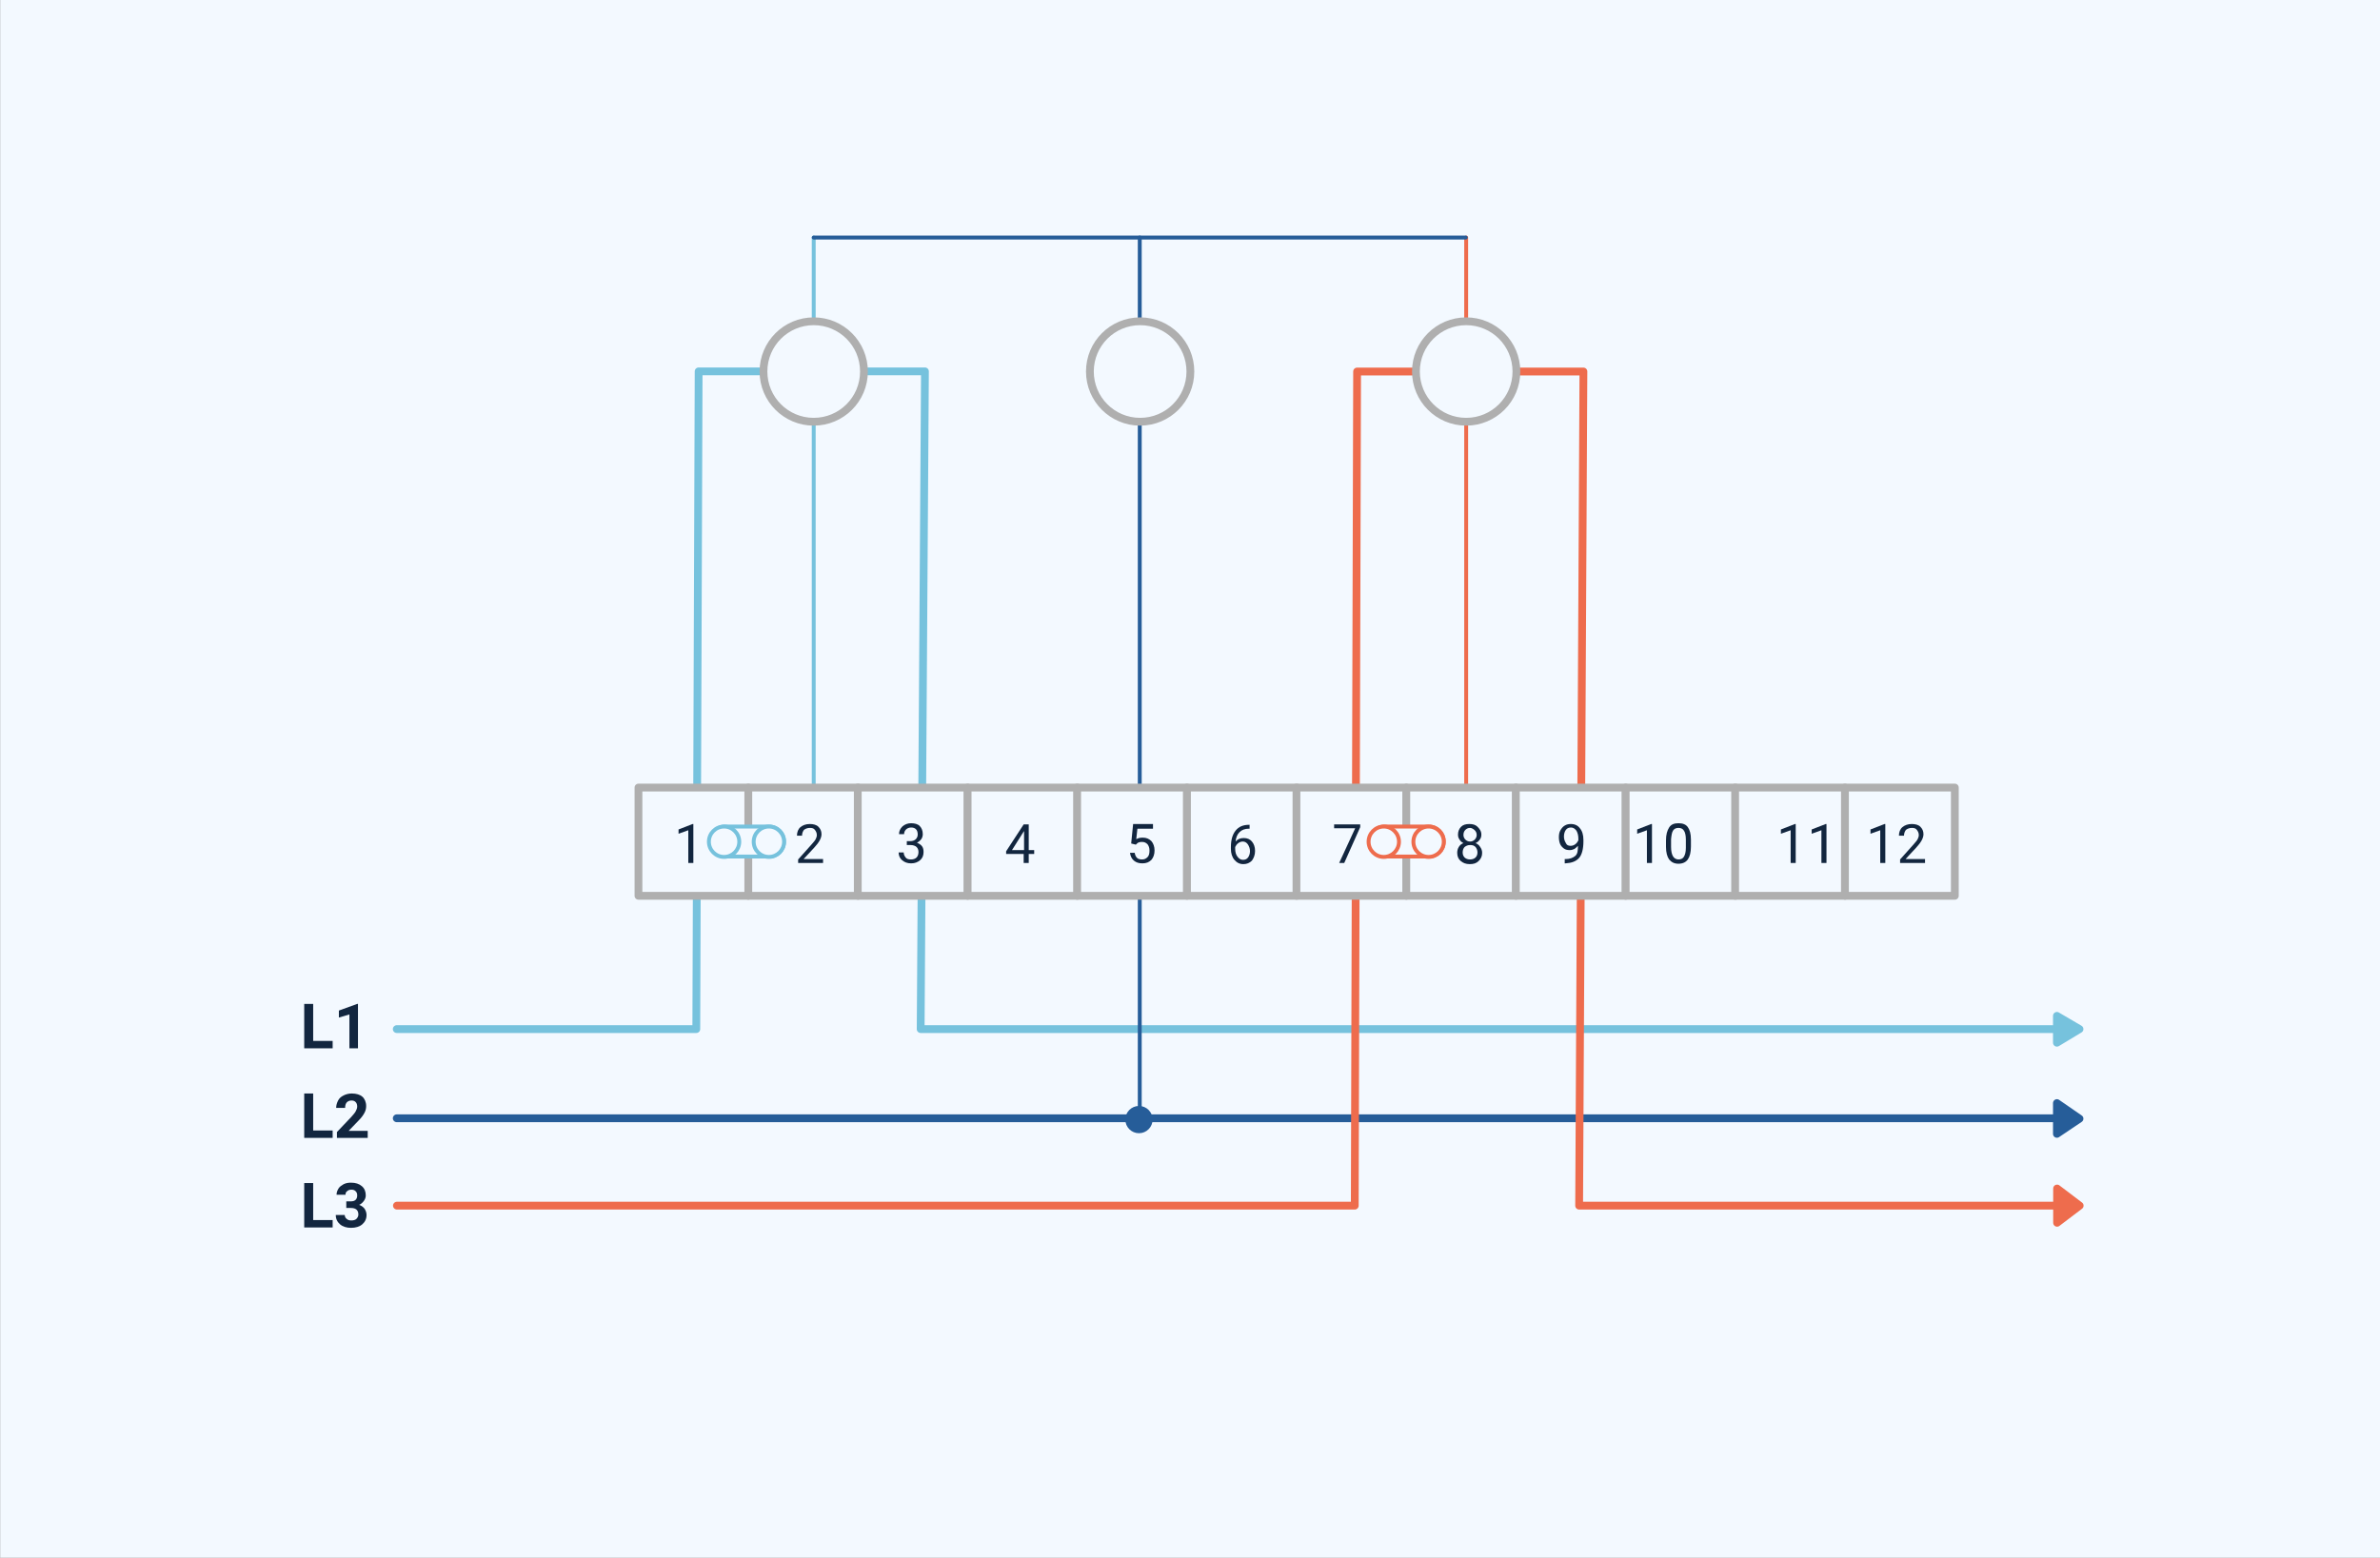 <?xml version="1.0" encoding="utf-8"?>
<!-- Generator: Adobe Illustrator 25.3.1, SVG Export Plug-In . SVG Version: 6.00 Build 0)  -->
<svg version="1.1" id="Layer_1" xmlns="http://www.w3.org/2000/svg" xmlns:xlink="http://www.w3.org/1999/xlink" x="0px" y="0px"
	 viewBox="0 0 611 400" style="enable-background:new 0 0 611 400;" xml:space="preserve">
<rect x="0" y="0" width="611" height="400" fill="#808080" stroke="none"/>
<style type="text/css">
	.st0{fill:#F3F9FF;}
	.st1{fill:none;stroke:#76C2DD;stroke-width:2;stroke-linecap:round;stroke-linejoin:round;}
	.st2{fill:#76C2DD;stroke:#76C2DD;stroke-width:2;stroke-linecap:round;stroke-linejoin:round;}
	.st3{fill:none;stroke:#265D99;stroke-width:2;stroke-linecap:round;stroke-linejoin:round;}
	.st4{fill:#265D99;stroke:#265D99;stroke-width:2;stroke-linecap:round;stroke-linejoin:round;}
	.st5{fill:none;stroke:#EE6C4D;stroke-width:2;stroke-linecap:round;stroke-linejoin:round;}
	.st6{fill:#EE6C4D;stroke:#EE6C4D;stroke-width:2;stroke-linecap:round;stroke-linejoin:round;}
	.st7{fill:none;stroke:#76C2DD;stroke-linecap:round;}
	.st8{fill:none;stroke:#265D99;stroke-linecap:round;stroke-linejoin:round;}
	.st9{fill:none;stroke:#EE6C4D;stroke-linecap:round;stroke-linejoin:round;}
	.st10{fill:#F3F9FF;stroke:#AFAFAF;stroke-width:2;stroke-linecap:round;stroke-linejoin:round;}
	.st11{fill:#F3F9FF;stroke:#76C2DD;stroke-linecap:round;stroke-linejoin:round;}
	.st12{fill:#F3F9FF;stroke:#EE6C4D;stroke-linecap:round;stroke-linejoin:round;}
	.st13{enable-background:new    ;}
	.st14{fill:#12263F;}
	.st15{fill:#265D99;}
</style>
<g id="Grupo_84327" transform="translate(-494.855 -4248)">
	<g id="Grupo_84320">
		<g id="Grupo_84325">
			<g id="Grupo_84326">
				<rect id="Rectángulo_31429" x="494.9" y="4248" class="st0" width="611" height="400"/>
			</g>
		</g>
	</g>
	<g id="Grupo_84287" transform="translate(12.855)">
		<g id="Grupo_84235" transform="translate(583.855 4343.365)">
			<path id="Trazado_102482" class="st1" d="M0,168.9h76.9L77.5,0h58.1l-1.1,168.9h291.7"/>
			<path id="Trazado_102483" class="st2" d="M426.2,165.5v6.9l5.8-3.5L426.2,165.5z"/>
		</g>
		<g id="Grupo_84236" transform="translate(583.855 4343.365)">
			<path id="Trazado_102484" class="st3" d="M0,191.8h426.2"/>
			<path id="Trazado_102485" class="st4" d="M426.2,187.9v7.9l5.8-3.9L426.2,187.9z"/>
		</g>
		<path id="Trazado_102487" class="st5" d="M583.9,4557.6h245.9l0.6-214.2h58.1l-1.1,214.2h122.7"/>
		<path id="Trazado_102488" class="st6" d="M1010.1,4553.2v8.8l5.8-4.4L1010.1,4553.2z"/>
		<path id="Trazado_102491" class="st7" d="M690.9,4450.2V4309"/>
		<line id="Línea_190" class="st8" x1="774.6" y1="4534.5" x2="774.6" y2="4309"/>
		<line id="Línea_191" class="st9" x1="858.4" y1="4450.2" x2="858.4" y2="4309"/>
		<circle id="Elipse_4142" class="st10" cx="690.9" cy="4343.4" r="12.9"/>
		<circle id="Elipse_4143" class="st10" cx="774.7" cy="4343.4" r="12.9"/>
		<circle id="Elipse_4144" class="st10" cx="858.4" cy="4343.4" r="12.9"/>
		<path id="Trazado_102490" class="st8" d="M690.9,4309h167.4"/>
		<g id="Grupo_84239" transform="translate(645.91 4450.238)">
			<rect id="Rectángulo_31873" x="0" y="0" class="st10" width="28.2" height="27.8"/>
			<rect id="Rectángulo_31874" x="28.2" y="0" class="st10" width="28.2" height="27.8"/>
			<rect id="Rectángulo_31875" x="56.3" y="0" class="st10" width="28.2" height="27.8"/>
			<rect id="Rectángulo_31876" x="84.5" y="0" class="st10" width="28.2" height="27.8"/>
		</g>
		<g id="Grupo_84240" transform="translate(758.53 4450.238)">
			<rect id="Rectángulo_31877" x="0" y="0" class="st10" width="28.2" height="27.8"/>
			<rect id="Rectángulo_31878" x="28.2" y="0" class="st10" width="28.2" height="27.8"/>
			<rect id="Rectángulo_31879" x="56.3" y="0" class="st10" width="28.2" height="27.8"/>
			<rect id="Rectángulo_31880" x="84.5" y="0" class="st10" width="28.2" height="27.8"/>
		</g>
		<g id="Grupo_84241" transform="translate(871.15 4450.238)">
			<rect id="Rectángulo_31881" x="0" y="0" class="st10" width="28.2" height="27.8"/>
			<rect id="Rectángulo_31882" x="28.2" y="0" class="st10" width="28.2" height="27.8"/>
			<rect id="Rectángulo_31883" x="56.3" y="0" class="st10" width="28.2" height="27.8"/>
			<rect id="Rectángulo_31884" x="84.5" y="0" class="st10" width="28.2" height="27.8"/>
		</g>
		<g id="Grupo_84242" transform="translate(663.988 4460.252)">
			<path id="Rectángulo_31885" class="st11" d="M4.1,0h11.4c2.1,0,3.8,1.7,3.8,3.8v0.1c0,2.1-1.7,3.8-3.8,3.8H4.1
				C2,7.7,0.3,6,0.3,3.9V3.8C0.3,1.7,2,0,4.1,0z"/>
			<circle id="Elipse_4134" class="st11" cx="3.9" cy="3.9" r="3.9"/>
			<circle id="Elipse_4135" class="st11" cx="15.4" cy="3.9" r="3.9"/>
		</g>
		<g id="Grupo_84244" transform="translate(833.349 4460.252)">
			<path id="Rectángulo_31887" class="st12" d="M4.1,0h11.4c2.1,0,3.8,1.7,3.8,3.8v0.1c0,2.1-1.7,3.8-3.8,3.8H4.1
				C2,7.7,0.3,6,0.3,3.9V3.8C0.3,1.7,2,0,4.1,0z"/>
			<circle id="Elipse_4138" class="st12" cx="3.9" cy="3.9" r="3.9"/>
			<circle id="Elipse_4139" class="st12" cx="15.4" cy="3.9" r="3.9"/>
		</g>
		<g class="st13">
			<path class="st14" d="M562.4,4515.3h5v1.9h-7.3v-11.4h2.3V4515.3z"/>
			<path class="st14" d="M574,4517.2h-2.3v-8.7l-2.7,0.8v-1.8l4.7-1.7h0.2V4517.2z"/>
		</g>
		<g class="st13">
			<path class="st14" d="M660,4469.6h-1.3v-8.4l-2.5,0.9v-1.1l3.6-1.4h0.2V4469.6z"/>
		</g>
		<g class="st13">
			<path class="st14" d="M693.4,4469.6h-6.5v-0.9l3.4-3.8c0.5-0.6,0.9-1,1.1-1.4c0.2-0.4,0.3-0.7,0.3-1.1c0-0.5-0.2-0.9-0.5-1.3
				s-0.7-0.5-1.3-0.5c-0.6,0-1.1,0.2-1.5,0.5c-0.3,0.4-0.5,0.9-0.5,1.5h-1.3c0-0.9,0.3-1.7,0.9-2.2s1.4-0.8,2.4-0.8
				c0.9,0,1.7,0.2,2.2,0.7c0.5,0.5,0.8,1.1,0.8,1.9c0,1-0.6,2.1-1.9,3.5l-2.7,2.9h5V4469.6z"/>
		</g>
		<g class="st13">
			<path class="st14" d="M714.7,4464h1c0.6,0,1.1-0.2,1.4-0.5s0.5-0.7,0.5-1.2c0-1.2-0.6-1.8-1.7-1.8c-0.5,0-1,0.2-1.3,0.5
				c-0.3,0.3-0.5,0.7-0.5,1.2h-1.3c0-0.8,0.3-1.4,0.9-2c0.6-0.5,1.3-0.8,2.2-0.8c0.9,0,1.7,0.2,2.2,0.7s0.8,1.2,0.8,2.1
				c0,0.4-0.1,0.9-0.4,1.3s-0.7,0.7-1.1,0.9c0.5,0.2,1,0.5,1.3,0.9s0.4,0.9,0.4,1.5c0,0.9-0.3,1.6-0.9,2.1s-1.3,0.8-2.3,0.8
				s-1.7-0.3-2.3-0.8s-0.9-1.2-0.9-2h1.3c0,0.5,0.2,0.9,0.5,1.3s0.8,0.5,1.4,0.5c0.6,0,1.1-0.2,1.4-0.5s0.5-0.8,0.5-1.4
				c0-0.6-0.2-1-0.5-1.3s-0.9-0.5-1.5-0.5h-1V4464z"/>
		</g>
		<g class="st13">
			<path class="st14" d="M746.1,4466.3h1.4v1h-1.4v2.3h-1.3v-2.3h-4.5v-0.7l4.5-6.9h1.3V4466.3z M741.8,4466.3h3.1v-4.9l-0.2,0.3
				L741.8,4466.3z"/>
		</g>
		<g class="st13">
			<path class="st14" d="M772.4,4464.6l0.5-5h5.1v1.2h-4l-0.3,2.7c0.5-0.3,1-0.4,1.7-0.4c0.9,0,1.6,0.3,2.2,0.9
				c0.5,0.6,0.8,1.4,0.8,2.4c0,1-0.3,1.8-0.8,2.4c-0.6,0.6-1.3,0.9-2.3,0.9c-0.9,0-1.6-0.2-2.2-0.7s-0.9-1.2-1-2h1.2
				c0.1,0.6,0.3,1,0.6,1.3c0.3,0.3,0.8,0.4,1.3,0.4c0.6,0,1-0.2,1.4-0.6s0.5-1,0.5-1.7c0-0.7-0.2-1.2-0.5-1.6
				c-0.4-0.4-0.8-0.6-1.4-0.6c-0.6,0-1,0.1-1.3,0.4l-0.3,0.3L772.4,4464.6z"/>
		</g>
		<g class="st13">
			<path class="st14" d="M802.8,4459.7v1.1h-0.2c-1,0-1.8,0.3-2.4,0.9c-0.6,0.6-0.9,1.4-1,2.4c0.5-0.6,1.2-0.9,2.1-0.9
				c0.9,0,1.6,0.3,2.1,0.9c0.5,0.6,0.8,1.4,0.8,2.4c0,1-0.3,1.8-0.8,2.5c-0.6,0.6-1.3,0.9-2.2,0.9c-1,0-1.7-0.4-2.3-1.1
				c-0.6-0.7-0.9-1.7-0.9-2.8v-0.5c0-1.8,0.4-3.2,1.2-4.2c0.8-1,1.9-1.5,3.5-1.5H802.8z M801.1,4464.1c-0.4,0-0.8,0.1-1.2,0.4
				c-0.4,0.3-0.6,0.6-0.8,1v0.5c0,0.8,0.2,1.5,0.6,2s0.8,0.8,1.4,0.8c0.6,0,1-0.2,1.3-0.6c0.3-0.4,0.5-1,0.5-1.6
				c0-0.7-0.2-1.2-0.5-1.7C802.1,4464.4,801.6,4464.1,801.1,4464.1z"/>
		</g>
		<g class="st13">
			<path class="st14" d="M831.2,4460.4l-4.1,9.2h-1.3l4.1-8.9h-5.4v-1h6.7V4460.4z"/>
		</g>
		<g class="st13">
			<path class="st14" d="M862.3,4462.3c0,0.5-0.1,0.9-0.4,1.3c-0.3,0.4-0.6,0.7-1.1,0.9c0.5,0.2,0.9,0.5,1.2,1
				c0.3,0.4,0.5,0.9,0.5,1.5c0,0.9-0.3,1.5-0.9,2.1s-1.3,0.8-2.3,0.8c-1,0-1.7-0.3-2.3-0.8c-0.6-0.5-0.9-1.2-0.9-2.1
				c0-0.5,0.1-1,0.4-1.5s0.7-0.8,1.2-1c-0.4-0.2-0.8-0.5-1-0.9c-0.3-0.4-0.4-0.8-0.4-1.3c0-0.8,0.3-1.5,0.8-2
				c0.5-0.5,1.2-0.7,2.1-0.7c0.9,0,1.6,0.2,2.1,0.7S862.3,4461.4,862.3,4462.3z M861.3,4466.9c0-0.6-0.2-1-0.5-1.4
				c-0.4-0.4-0.8-0.5-1.4-0.5c-0.6,0-1,0.2-1.4,0.5c-0.3,0.3-0.5,0.8-0.5,1.4s0.2,1,0.5,1.3s0.8,0.5,1.4,0.5c0.6,0,1.1-0.2,1.4-0.5
				C861.1,4467.9,861.3,4467.5,861.3,4466.9z M859.4,4460.6c-0.5,0-0.9,0.2-1.2,0.5c-0.3,0.3-0.5,0.7-0.5,1.3c0,0.5,0.2,0.9,0.5,1.2
				c0.3,0.3,0.7,0.5,1.2,0.5s0.9-0.2,1.2-0.5c0.3-0.3,0.5-0.7,0.5-1.2s-0.2-0.9-0.5-1.2S859.8,4460.6,859.4,4460.6z"/>
		</g>
		<g class="st13">
			<path class="st14" d="M887.1,4465.2c-0.3,0.3-0.6,0.6-0.9,0.8c-0.4,0.2-0.8,0.3-1.2,0.3c-0.6,0-1.1-0.1-1.5-0.4
				c-0.4-0.3-0.8-0.7-1-1.2c-0.2-0.5-0.3-1.1-0.3-1.7c0-0.7,0.1-1.3,0.4-1.8s0.6-0.9,1.1-1.2s1-0.4,1.6-0.4c1,0,1.8,0.4,2.3,1.1
				c0.6,0.7,0.9,1.7,0.9,3v0.4c0,1.9-0.4,3.4-1.1,4.2c-0.8,0.9-1.9,1.3-3.5,1.4h-0.2v-1.1h0.3c1,0,1.8-0.3,2.4-0.8
				S887.1,4466.4,887.1,4465.2z M885.2,4465.2c0.4,0,0.8-0.1,1.2-0.4c0.4-0.3,0.6-0.6,0.8-1v-0.5c0-0.8-0.2-1.5-0.5-2
				c-0.4-0.5-0.8-0.8-1.4-0.8c-0.6,0-1,0.2-1.3,0.6c-0.3,0.4-0.5,1-0.5,1.7c0,0.7,0.2,1.2,0.5,1.7
				C884.2,4465,884.6,4465.2,885.2,4465.2z"/>
		</g>
		<g class="st13">
			<path class="st14" d="M906.1,4469.6h-1.3v-8.4l-2.5,0.9v-1.1l3.6-1.4h0.2V4469.6z"/>
			<path class="st14" d="M916.1,4465.4c0,1.5-0.3,2.6-0.8,3.3s-1.3,1.1-2.4,1.1c-1.1,0-1.8-0.4-2.4-1.1c-0.5-0.7-0.8-1.8-0.8-3.2
				v-1.7c0-1.5,0.3-2.5,0.8-3.3s1.3-1.1,2.4-1.1c1.1,0,1.9,0.3,2.4,1c0.5,0.7,0.8,1.7,0.8,3.2V4465.4z M914.8,4463.6
				c0-1.1-0.2-1.9-0.5-2.3c-0.3-0.5-0.8-0.7-1.4-0.7c-0.6,0-1.1,0.2-1.4,0.7c-0.3,0.5-0.4,1.2-0.5,2.2v2c0,1.1,0.2,1.9,0.5,2.4
				c0.3,0.5,0.8,0.8,1.4,0.8c0.6,0,1.1-0.2,1.4-0.7c0.3-0.5,0.5-1.2,0.5-2.3V4463.6z"/>
		</g>
		<g class="st13">
			<path class="st14" d="M943,4469.6h-1.3v-8.4l-2.5,0.9v-1.1l3.6-1.4h0.2V4469.6z"/>
			<path class="st14" d="M950.9,4469.6h-1.3v-8.4l-2.5,0.9v-1.1l3.6-1.4h0.2V4469.6z"/>
		</g>
		<g class="st13">
			<path class="st14" d="M966,4469.6h-1.3v-8.4l-2.5,0.9v-1.1l3.6-1.4h0.2V4469.6z"/>
			<path class="st14" d="M976.3,4469.6h-6.5v-0.9l3.4-3.8c0.5-0.6,0.9-1,1.1-1.4c0.2-0.4,0.3-0.7,0.3-1.1c0-0.5-0.2-0.9-0.5-1.3
				s-0.7-0.5-1.3-0.5c-0.6,0-1.1,0.2-1.5,0.5c-0.3,0.4-0.5,0.9-0.5,1.5h-1.3c0-0.9,0.3-1.7,0.9-2.2s1.4-0.8,2.4-0.8
				c0.9,0,1.7,0.2,2.2,0.7c0.5,0.5,0.8,1.1,0.8,1.9c0,1-0.6,2.1-1.9,3.5l-2.7,2.9h5V4469.6z"/>
		</g>
		<g class="st13">
			<path class="st14" d="M562.4,4538.3h5v1.9h-7.3v-11.4h2.3V4538.3z"/>
			<path class="st14" d="M576.3,4540.2h-7.8v-1.5l3.7-3.9c0.5-0.6,0.9-1,1.1-1.4c0.2-0.4,0.4-0.8,0.4-1.2c0-0.5-0.1-0.9-0.4-1.2
				c-0.3-0.3-0.6-0.4-1.1-0.4c-0.5,0-0.9,0.2-1.2,0.5c-0.3,0.4-0.4,0.8-0.4,1.4h-2.3c0-0.7,0.2-1.3,0.5-1.9c0.3-0.6,0.8-1,1.4-1.3
				c0.6-0.3,1.3-0.5,2.1-0.5c1.2,0,2.1,0.3,2.7,0.8s1,1.4,1,2.4c0,0.6-0.1,1.1-0.4,1.7c-0.3,0.6-0.8,1.3-1.5,2l-2.6,2.7h4.9V4540.2z
				"/>
		</g>
		<g class="st13">
			<path class="st14" d="M562.4,4561.3h5v1.9h-7.3v-11.4h2.3V4561.3z"/>
			<path class="st14" d="M570.8,4556.5h1.2c0.6,0,1-0.1,1.3-0.4c0.3-0.3,0.4-0.7,0.4-1.1c0-0.5-0.1-0.8-0.4-1.1
				c-0.3-0.3-0.6-0.4-1.1-0.4c-0.4,0-0.8,0.1-1.1,0.4c-0.3,0.2-0.4,0.5-0.4,0.9h-2.3c0-0.6,0.2-1.1,0.5-1.6c0.3-0.5,0.8-0.8,1.3-1.1
				c0.6-0.3,1.2-0.4,1.9-0.4c1.2,0,2.1,0.3,2.8,0.9c0.7,0.6,1,1.4,1,2.4c0,0.5-0.2,1-0.5,1.4c-0.3,0.4-0.7,0.8-1.2,1
				c0.6,0.2,1.1,0.6,1.4,1c0.3,0.5,0.5,1,0.5,1.6c0,1-0.4,1.8-1.1,2.4c-0.7,0.6-1.7,0.9-2.9,0.9c-1.1,0-2.1-0.3-2.8-0.9
				c-0.7-0.6-1.1-1.4-1.1-2.4h2.3c0,0.4,0.2,0.8,0.5,1c0.3,0.3,0.7,0.4,1.2,0.4c0.5,0,1-0.1,1.3-0.4c0.3-0.3,0.5-0.7,0.5-1.1
				c0-1.1-0.6-1.7-1.9-1.7h-1.2V4556.5z"/>
		</g>
		<circle id="Elipse_4162" class="st15" cx="774.4" cy="4535.5" r="3.5"/>
	</g>
</g>
</svg>
